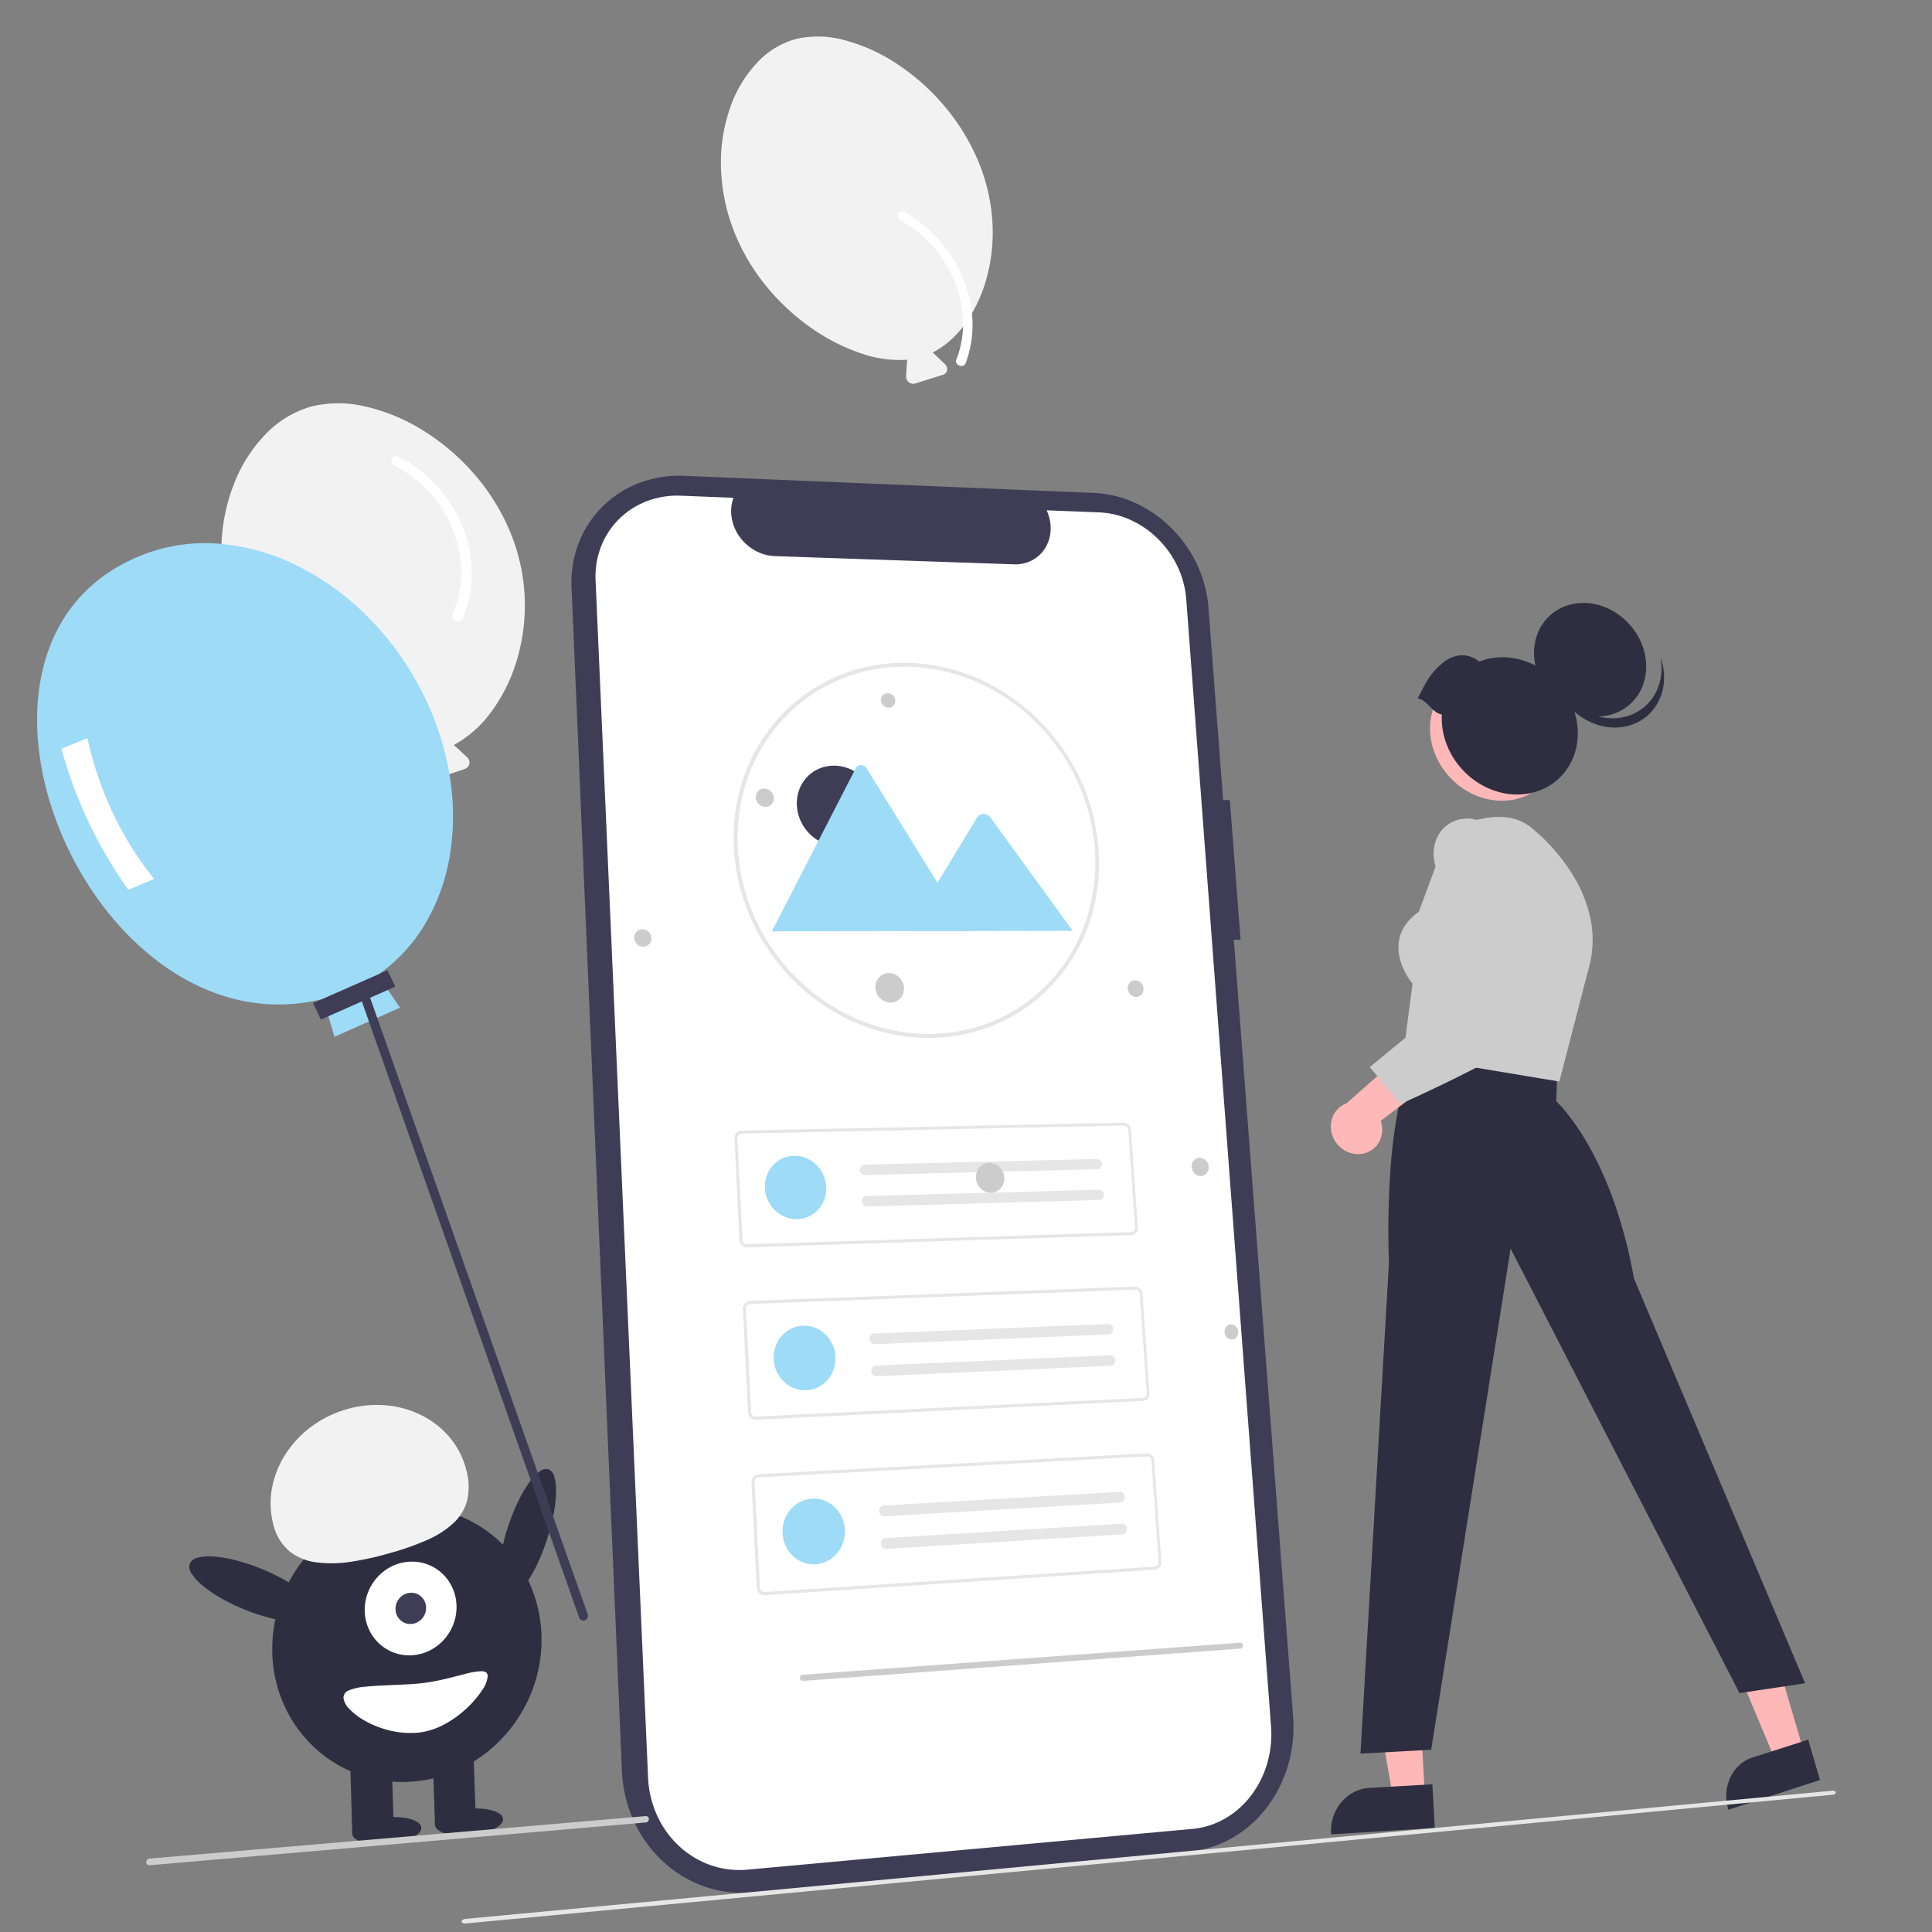 <svg xmlns="http://www.w3.org/2000/svg" width="440" height="440">
    <rect width="100%" height="100%" fill="#808080" stroke="none"/>
    <defs>
        <clipPath id="clip-path">
            <path id="Rectangle_46" data-name="Rectangle 46" transform="translate(153 2402)" style="stroke:#707070;fill:#fff" d="M0 0h440v440H0z"/>
        </clipPath>
        <style>
            .cls-7{fill:#fff}.cls-3{fill:#feb8b8}.cls-4{fill:#2f2e41}.cls-5{fill:#ccc}.cls-6{fill:#3f3d56}.cls-8{fill:#e6e6e6}.cls-9{fill:#9ddbf7}.cls-10{fill:#f2f2f2}
        </style>
    </defs>
    <g id="Mask_Group_6" data-name="Mask Group 6" transform="translate(-153 -2402)" style="clip-path:url(#clip-path)">
        <g id="Group_60" data-name="Group 60" transform="translate(52 30.874)">
            <g id="Group_28" data-name="Group 28" transform="translate(402.444 2507.724)">
                <path id="Path_409" data-name="Path 409" class="cls-3" d="m12.308 29.4-7.27.427L0 .494 10.681 0z" transform="translate(10.751 242.965)"/>
                <path id="Path_410" data-name="Path 410" class="cls-4" d="M24.106 9.946.508 11.409l-.016-.317a10.208 10.208 0 0 1 .537-3.837 9.909 9.909 0 0 1 1.825-3.208A9.342 9.342 0 0 1 5.68 1.8 8.83 8.83 0 0 1 9.222.827L23.552 0z" transform="translate(1.214 269.758)"/>
                <path id="Path_411" data-name="Path 411" class="cls-3" d="m17.667 27.489-6.433 2.065L.177 3.174 9.688.263z" transform="translate(91.732 234.955)"/>
                <path id="Path_412" data-name="Path 412" class="cls-4" d="M22.2 9.29 1.347 16.064l-.085-.292a10.206 10.206 0 0 1-.373-3.71 9.819 9.819 0 0 1 .926-3.421 8.936 8.936 0 0 1 2.04-2.755 8.068 8.068 0 0 1 2.968-1.719L19.509.11z" transform="translate(90.847 259.495)"/>
                <path id="Path_413" data-name="Path 413" class="cls-4" d="M14.888 48.789c-.017-.365-.121-2.792-.137-6.427s.059-8.454.4-13.626a115.772 115.772 0 0 1 1.984-15.649c1.038-4.978 2.511-9.456 4.593-12.606L21.851.3l31.366 4.788-.238 6.976a29.644 29.644 0 0 1 2.686 3.036 56.587 56.587 0 0 1 4.865 7.37 80.791 80.791 0 0 1 5.51 12.247 109.793 109.793 0 0 1 4.637 17.712l38.985 92.193-14.945 2.245L42.588 45.629 24.5 159.771l-16.11.876z" transform="translate(0 102.128)"/>
                <path id="Path_414" data-name="Path 414" class="cls-5" d="m3.116 55.267 2.149-16.376c-.162-.2-.463-.588-.818-1.127A16.567 16.567 0 0 1 3.3 35.732a13.7 13.7 0 0 1-.959-2.708 10.289 10.289 0 0 1-.261-3.15A8.705 8.705 0 0 1 2.5 27.8a8.873 8.873 0 0 1 .91-1.92 10.512 10.512 0 0 1 1.4-1.759 13.823 13.823 0 0 1 1.88-1.591l6.789-18.324.1-.059a23.93 23.93 0 0 1 2.285-1.128 27.248 27.248 0 0 1 5.053-1.655A16.884 16.884 0 0 1 27.19 1.1a10.836 10.836 0 0 1 5.98 3.013 32.849 32.849 0 0 1 2.72 2.524 43.23 43.23 0 0 1 5.4 6.741 31.762 31.762 0 0 1 4.355 10.047 24.25 24.25 0 0 1-.406 12.515l-6.532 25.246z" transform="translate(14.986 48.534)"/>
                <path id="Path_415" data-name="Path 415" class="cls-3" d="M7.8 23.728a5.512 5.512 0 0 0 1.227-.284 5.361 5.361 0 0 0 2.816-2.318 5.543 5.543 0 0 0 .516-1.149 5.764 5.764 0 0 0 .248-1.235 5.99 5.99 0 0 0-.023-1.276 6.213 6.213 0 0 0-.3-1.272L28.13 4.188 18.053.242l-13.614 12a5.375 5.375 0 0 0-1.775 1.108A5.451 5.451 0 0 0 1.468 15a5.739 5.739 0 0 0-.528 2.013 6.106 6.106 0 0 0 .232 2.178 6.428 6.428 0 0 0 2.538 3.5 6.212 6.212 0 0 0 1.94.888 5.812 5.812 0 0 0 2.146.152z" transform="translate(.719 102.475)"/>
                <path id="Path_416" data-name="Path 416" class="cls-5" d="M3.14 57.521 27.093 37.8 18.2 12.033a9.733 9.733 0 0 1-.443-1.863 9.23 9.23 0 0 1-.063-1.86A8.709 8.709 0 0 1 18 6.513a8.268 8.268 0 0 1 .683-1.677 7.37 7.37 0 0 1 .95-1.382 7.258 7.258 0 0 1 1.217-1.113 7.347 7.347 0 0 1 1.441-.813 7.608 7.608 0 0 1 1.62-.482 7.827 7.827 0 0 1 3.079.05 9.224 9.224 0 0 1 2.991 1.267 14.842 14.842 0 0 1 2.9 2.476 26.325 26.325 0 0 1 2.794 3.679l.029.052c.158.344 1.2 2.628 2.523 5.963s2.941 7.73 4.247 12.29a55.8 55.8 0 0 1 2.4 13.325c.1 4.029-.719 7.341-3.046 9.04a87.618 87.618 0 0 1-8.683 5.373c-3.344 1.858-6.953 3.712-10.292 5.365s-6.428 3.113-8.685 4.161-3.7 1.69-3.752 1.715l-.261.116z" transform="translate(7.374 48.907)"/>
                <path id="Ellipse_66" data-name="Ellipse 66" class="cls-3" d="M14.79.749A15.61 15.61 0 0 1 20.57 2.2a17.3 17.3 0 0 1 8.272 8.224 16 16 0 0 1 1.521 5.8 14.178 14.178 0 0 1-.767 5.714 12.9 12.9 0 0 1-2.825 4.594 12.727 12.727 0 0 1-4.46 3.012 13.743 13.743 0 0 1-5.667.956 15.56 15.56 0 0 1-5.844-1.4 17.078 17.078 0 0 1-4.925-3.4 17.256 17.256 0 0 1-3.481-4.9 15.979 15.979 0 0 1-1.517-5.887 14.137 14.137 0 0 1 .829-5.763 12.876 12.876 0 0 1 2.905-4.581 12.745 12.745 0 0 1 4.515-2.947A13.8 13.8 0 0 1 14.79.749z" transform="translate(23.392 15.247)"/>
                <path id="Ellipse_67" data-name="Ellipse 67" class="cls-4" d="M12.776.737a13.555 13.555 0 0 1 5 1.292A15.045 15.045 0 0 1 21.987 5a15.266 15.266 0 0 1 2.988 4.225 14.082 14.082 0 0 1 1.343 5.05 12.3 12.3 0 0 1-.638 4.959 11.015 11.015 0 0 1-2.422 3.97 10.793 10.793 0 0 1-3.841 2.583 11.746 11.746 0 0 1-4.891.788 13.512 13.512 0 0 1-5.051-1.255 15.03 15.03 0 0 1-4.267-2.985 15.265 15.265 0 0 1-3.029-4.274A14.066 14.066 0 0 1 .837 12.95a12.266 12.266 0 0 1 .684-5A10.991 10.991 0 0 1 4 4a10.807 10.807 0 0 1 3.887-2.537 11.792 11.792 0 0 1 4.889-.726z" transform="translate(47.111)"/>
                <path id="Path_417" data-name="Path 417" class="cls-4" d="M20.492 13.09a10.835 10.835 0 0 1-2.548 1.375 11.476 11.476 0 0 1-2.836.673 12.441 12.441 0 0 1-3-.046 13.539 13.539 0 0 1-3.034-.781 14.541 14.541 0 0 1-2.851-1.478 15.187 15.187 0 0 1-2.471-2.058 15.314 15.314 0 0 1-1.991-2.539A14.876 14.876 0 0 1 .349 5.321a14.383 14.383 0 0 0 1.157 3.525 15.178 15.178 0 0 0 2 3.126 15.274 15.274 0 0 0 2.7 2.557 14.636 14.636 0 0 0 3.254 1.82 13.5 13.5 0 0 0 3.514.892 12.251 12.251 0 0 0 3.438-.092 11.231 11.231 0 0 0 3.169-1.039 10.7 10.7 0 0 0 2.699-1.95 10.822 10.822 0 0 0 1.983-2.692A11.565 11.565 0 0 0 25.36 8.3a12.707 12.707 0 0 0 .179-3.45 13.942 13.942 0 0 0-.774-3.544 13.193 13.193 0 0 1 .213 3.451 12 12 0 0 1-.678 3.225 11.086 11.086 0 0 1-1.514 2.833 10.656 10.656 0 0 1-2.294 2.275z" transform="translate(51.952 11.776)"/>
                <path id="Path_418" data-name="Path 418" class="cls-4" d="M.607 10.419c.516-1 .952-1.861 1.359-2.619s.785-1.416 1.188-2.022a13.929 13.929 0 0 1 1.327-1.711 17.907 17.907 0 0 1 1.777-1.681 8.26 8.26 0 0 1 1.97-1.237 6.388 6.388 0 0 1 2.118-.536A5.623 5.623 0 0 1 12.5.88a6.5 6.5 0 0 1 2.1 1.173 14.274 14.274 0 0 1 4.873-.993 15.857 15.857 0 0 1 4.966.664A17.358 17.358 0 0 1 29.1 3.919a18.162 18.162 0 0 1 3.976 3.6 17.942 17.942 0 0 1 2.742 4.585 16.8 16.8 0 0 1 1.2 4.95 15.213 15.213 0 0 1-.376 4.917 13.8 13.8 0 0 1-1.994 4.482 13.181 13.181 0 0 1-3.414 3.434 13.594 13.594 0 0 1-4.354 1.97 14.811 14.811 0 0 1-4.915.4 16.4 16.4 0 0 1-5.088-1.286 17.765 17.765 0 0 1-4.577-2.862 18.248 18.248 0 0 1-3.48-4.014A17.6 17.6 0 0 1 6.679 19.3a16.107 16.107 0 0 1-.563-5.195 3.575 3.575 0 0 1-1.5-.693 11.444 11.444 0 0 1-1.251-1.148 11.5 11.5 0 0 0-1.252-1.149 3.6 3.6 0 0 0-1.506-.696z" transform="translate(20.82 12.035)"/>
            </g>
            <g id="Group_46" data-name="Group 46" transform="translate(108.861 2377.376)">
                <g id="Group_29" data-name="Group 29" transform="translate(97.252 100.997)">
                    <path id="Path_339" data-name="Path 339" class="cls-6" d="m151.051 74.972-1.529-.017-3.354-43.92a27.85 27.85 0 0 0-2.637-9.838 29.34 29.34 0 0 0-5.768-8.152 28.347 28.347 0 0 0-8.094-5.672 25.461 25.461 0 0 0-9.632-2.363L26.8 1.119a25.691 25.691 0 0 0-10.266 1.63 23.98 23.98 0 0 0-8.279 5.306 23.724 23.724 0 0 0-5.43 8.212 25.069 25.069 0 0 0-1.694 10.308L12.595 296a30.749 30.749 0 0 0 2.771 11.6 28.792 28.792 0 0 0 6.6 9.108 27 27 0 0 0 9.408 5.675 26.348 26.348 0 0 0 11.188 1.347l99.354-9.32a24.011 24.011 0 0 0 9.913-3.206 26.5 26.5 0 0 0 7.7-6.887 29.481 29.481 0 0 0 4.776-9.531 31.283 31.283 0 0 0 1.152-11.181l-13.5-176.833h1.539z" transform="translate(23.924 -.001)"/>
                    <path id="Path_340" data-name="Path 340" class="cls-7" d="m135.4 24.356 19.311 256.722a23.748 23.748 0 0 1-.888 8.5 22.371 22.371 0 0 1-3.639 7.231 20.094 20.094 0 0 1-5.85 5.212 18.19 18.19 0 0 1-7.51 2.414l-101.3 9.277a20.006 20.006 0 0 1-8.477-1.036 20.48 20.48 0 0 1-7.118-4.3 21.837 21.837 0 0 1-4.99-6.893 23.339 23.339 0 0 1-2.105-8.776L.882 20.12a18.994 18.994 0 0 1 1.27-7.8A17.976 17.976 0 0 1 6.253 6.1a18.18 18.18 0 0 1 6.27-4.035A19.493 19.493 0 0 1 20.314.809l11.972.477a8.76 8.76 0 0 0-.492 2.207 9.353 9.353 0 0 0 .074 2.278 9.969 9.969 0 0 0 .625 2.244 10.474 10.474 0 0 0 1.159 2.105 10.742 10.742 0 0 0 3.566 3.18 10.363 10.363 0 0 0 2.18.9 9.8 9.8 0 0 0 2.317.366l54.448 1.872a8.507 8.507 0 0 0 2.175-.2 7.994 7.994 0 0 0 1.974-.732 7.757 7.757 0 0 0 3.017-2.863 8.189 8.189 0 0 0 .855-1.97 8.8 8.8 0 0 0 .333-2.141 9.493 9.493 0 0 0-.191-2.213 10.119 10.119 0 0 0-.718-2.187l11.945.476a19.28 19.28 0 0 1 7.308 1.782 21.5 21.5 0 0 1 6.15 4.3 22.256 22.256 0 0 1 4.384 6.192 21.112 21.112 0 0 1 2 7.472z" transform="translate(29.645 4.838)"/>
                    <g id="Group_26" data-name="Group 26" transform="translate(59.84 42.7)">
                        <path id="Path_45" data-name="Path 45" class="cls-8" d="M47.04 86.426a41.887 41.887 0 0 1-16.606-3.237 45.448 45.448 0 0 1-14.07-9.264 46.95 46.95 0 0 1-9.937-13.879 45.438 45.438 0 0 1-4.252-16.974V42.755a41.775 41.775 0 0 1 2.6-16.676A39.223 39.223 0 0 1 13.2 12.695a38.033 38.033 0 0 1 12.84-8.763A38.812 38.812 0 0 1 41.9 1.024a42.193 42.193 0 0 1 16.118 3.659 45.606 45.606 0 0 1 13.439 9.191 46.984 46.984 0 0 1 9.505 13.378 45.542 45.542 0 0 1 4.277 16.311 42.35 42.35 0 0 1-2.023 16.394 39.337 39.337 0 0 1-7.768 13.554 37.886 37.886 0 0 1-12.432 9.32 38.758 38.758 0 0 1-15.973 3.592zM41.949 1.9a38.239 38.239 0 0 0-15.534 2.873 37.148 37.148 0 0 0-12.55 8.572 38.344 38.344 0 0 0-8.24 13.1 41.256 41.256 0 0 0-2.554 16.35v.248a44.513 44.513 0 0 0 4.167 16.62 45.987 45.987 0 0 0 9.722 13.594 44.516 44.516 0 0 0 13.772 9.08 41.03 41.03 0 0 0 16.26 3.181 37.944 37.944 0 0 0 15.638-3.51 37.092 37.092 0 0 0 12.176-9.121 38.512 38.512 0 0 0 7.611-13.27A41.464 41.464 0 0 0 84.4 43.561a44.584 44.584 0 0 0-4.187-15.976 46 46 0 0 0-9.311-13.1 44.651 44.651 0 0 0-13.163-9A41.3 41.3 0 0 0 41.953 1.9z"/>
                        <g id="Group_27" data-name="Group 27" transform="translate(8.846 24.003)">
                            <path id="Ellipse_7" data-name="Ellipse 7" class="cls-6" d="M9.051.13A9.231 9.231 0 0 1 12.6.9a9.908 9.908 0 0 1 2.967 2 10.107 10.107 0 0 1 2.09 2.931 9.711 9.711 0 0 1 .908 3.569 9.01 9.01 0 0 1-.5 3.562 8.436 8.436 0 0 1-1.757 2.9 8.242 8.242 0 0 1-2.751 1.953 8.528 8.528 0 0 1-3.477.7 9.219 9.219 0 0 1-3.568-.75 9.9 9.9 0 0 1-3-2 10.106 10.106 0 0 1-2.11-2.955 9.706 9.706 0 0 1-.91-3.6 9 9 0 0 1 .521-3.581 8.428 8.428 0 0 1 1.787-2.9A8.244 8.244 0 0 1 5.576.8 8.54 8.54 0 0 1 9.051.13z" transform="translate(7.194 .298)"/>
                            <path id="Path_63" data-name="Path 63" class="cls-9" d="m46.512 38.077-44.349.074h-.127l-.042-.006 19.07-37.088a1.34 1.34 0 0 1 .216-.311 1.318 1.318 0 0 1 .287-.233 1.336 1.336 0 0 1 .343-.145 1.394 1.394 0 0 1 .38-.047 1.475 1.475 0 0 1 .386.058 1.558 1.558 0 0 1 .359.155 1.62 1.62 0 0 1 .314.241 1.639 1.639 0 0 1 .251.317l15.373 24.813.736 1.187z"/>
                            <path id="Path_65" data-name="Path 65" class="cls-9" d="m39.063 26.792-37.468.063 6.683-11.007.478-.788L17.346.912a1.741 1.741 0 0 1 .263-.292 1.721 1.721 0 0 1 .677-.369 1.782 1.782 0 0 1 .391-.064 1.862 1.862 0 0 1 .4.023 1.959 1.959 0 0 1 .39.107 2.056 2.056 0 0 1 .367.183 2.135 2.135 0 0 1 .329.261l.037.046.04.043.036.045.035.046z" transform="translate(31.429 11.246)"/>
                        </g>
                    </g>
                    <path id="Path_39" data-name="Path 39" class="cls-8" d="m90.514 25.627-87.507 2.8a1.65 1.65 0 0 1-.662-.116 1.73 1.73 0 0 1-.553-.355 1.8 1.8 0 0 1-.555-1.212L.085 3.591a1.73 1.73 0 0 1 .1-.671 1.662 1.662 0 0 1 .332-.553 1.6 1.6 0 0 1 1.158-.528L88.724.032a1.513 1.513 0 0 1 .613.118 1.664 1.664 0 0 1 .518.344 1.8 1.8 0 0 1 .537 1.158l1.564 22.255a1.741 1.741 0 0 1-.077.653 1.606 1.606 0 0 1-.3.541 1.483 1.483 0 0 1-.47.374 1.435 1.435 0 0 1-.6.151zM1.709 2.525a.961.961 0 0 0-.695.317 1 1 0 0 0-.2.332 1.038 1.038 0 0 0-.059.4l1.156 23.144a1.078 1.078 0 0 0 .333.727 1.037 1.037 0 0 0 .332.213.991.991 0 0 0 .4.07l87.495-2.769a.86.86 0 0 0 .359-.09.889.889 0 0 0 .282-.224.965.965 0 0 0 .178-.325 1.045 1.045 0 0 0 .046-.392L89.771 1.666a1.077 1.077 0 0 0-.322-.7 1 1 0 0 0-.311-.206.907.907 0 0 0-.368-.067z" transform="translate(62.066 148.399)"/>
                    <path id="Ellipse_5" data-name="Ellipse 5" class="cls-9" d="M6.988.161a6.865 6.865 0 0 1 2.739.5 7.246 7.246 0 0 1 2.291 1.489 7.529 7.529 0 0 1 2.308 5.032A7.318 7.318 0 0 1 13.932 10a7 7 0 0 1-1.365 2.334 6.733 6.733 0 0 1-2.13 1.612 6.65 6.65 0 0 1-2.687.648A6.861 6.861 0 0 1 5 14.1a7.242 7.242 0 0 1-2.308-1.489A7.528 7.528 0 0 1 .37 7.55a7.315 7.315 0 0 1 .407-2.829A7 7 0 0 1 2.16 2.389 6.729 6.729 0 0 1 4.3.791a6.652 6.652 0 0 1 2.688-.63z" transform="translate(68.723 155.815)"/>
                    <path id="Path_40" data-name="Path 40" class="cls-8" d="M1.147 1.31a1.084 1.084 0 0 0-.441.1 1.1 1.1 0 0 0-.35.264 1.15 1.15 0 0 0-.225.385 1.212 1.212 0 0 0-.064.467 1.255 1.255 0 0 0 .384.835 1.2 1.2 0 0 0 .379.247 1.125 1.125 0 0 0 .452.082l52.844-1.332a1.009 1.009 0 0 0 .422-.095 1.029 1.029 0 0 0 .335-.253 1.107 1.107 0 0 0 .215-.372 1.2 1.2 0 0 0 .062-.454 1.258 1.258 0 0 0-.36-.822 1.168 1.168 0 0 0-.362-.247A1.067 1.067 0 0 0 54 .026L1.147 1.311z" transform="translate(90.682 156.677)"/>
                    <path id="Path_41" data-name="Path 41" class="cls-8" d="M1.148 1.477a1.085 1.085 0 0 0-.442.106 1.1 1.1 0 0 0-.351.266 1.157 1.157 0 0 0-.225.387 1.221 1.221 0 0 0-.063.464 1.257 1.257 0 0 0 .384.837 1.2 1.2 0 0 0 .38.246 1.124 1.124 0 0 0 .452.081L54.2 2.369a1.01 1.01 0 0 0 .423-.1 1.034 1.034 0 0 0 .336-.254 1.115 1.115 0 0 0 .215-.374 1.207 1.207 0 0 0 .062-.456 1.264 1.264 0 0 0-.111-.454 1.249 1.249 0 0 0-.255-.369 1.167 1.167 0 0 0-.362-.247 1.064 1.064 0 0 0-.432-.088L1.148 1.477z" transform="translate(91.084 163.673)"/>
                    <path id="Path_42" data-name="Path 42" class="cls-8" d="M91.225 26.09 3.044 30.367a1.635 1.635 0 0 1-.667-.107 1.7 1.7 0 0 1-.558-.353 1.785 1.785 0 0 1-.392-.544 1.831 1.831 0 0 1-.168-.682L.087 5.122a1.789 1.789 0 0 1 .1-.685 1.732 1.732 0 0 1 .334-.569 1.661 1.661 0 0 1 .518-.394 1.621 1.621 0 0 1 .649-.162L89.4.058a1.5 1.5 0 0 1 .618.11 1.643 1.643 0 0 1 .522.342 1.778 1.778 0 0 1 .372.521 1.827 1.827 0 0 1 .169.649l1.591 22.635a1.8 1.8 0 0 1-.078.667 1.673 1.673 0 0 1-.3.556 1.53 1.53 0 0 1-.474.388 1.448 1.448 0 0 1-.6.164zM1.723 4.01a.973.973 0 0 0-.39.1 1 1 0 0 0-.311.237 1.039 1.039 0 0 0-.2.341 1.076 1.076 0 0 0-.06.411l1.176 23.549a1.1 1.1 0 0 0 .1.409 1.07 1.07 0 0 0 .235.327 1.024 1.024 0 0 0 .335.212.983.983 0 0 0 .4.065l88.168-4.25a.868.868 0 0 0 .361-.1.917.917 0 0 0 .284-.233 1 1 0 0 0 .179-.333 1.081 1.081 0 0 0 .046-.4L90.46 1.7a1.1 1.1 0 0 0-.1-.39 1.067 1.067 0 0 0-.225-.31.986.986 0 0 0-.313-.2.9.9 0 0 0-.371-.07z" transform="translate(63.997 185.713)"/>
                    <path id="Ellipse_6" data-name="Ellipse 6" class="cls-9" d="M7.044.278A6.8 6.8 0 0 1 9.8.744a7.143 7.143 0 0 1 2.31 1.477 7.493 7.493 0 0 1 1.624 2.263 7.657 7.657 0 0 1 .7 2.825 7.574 7.574 0 0 1-.395 2.876 7.3 7.3 0 0 1-1.375 2.4 6.948 6.948 0 0 1-2.146 1.677 6.72 6.72 0 0 1-2.708.7 6.8 6.8 0 0 1-2.775-.454 7.14 7.14 0 0 1-2.328-1.479 7.492 7.492 0 0 1-1.627-2.273 7.657 7.657 0 0 1-.7-2.845 7.571 7.571 0 0 1 .405-2.888 7.29 7.29 0 0 1 1.393-2.4A6.942 6.942 0 0 1 4.337.962 6.719 6.719 0 0 1 7.044.278z" transform="translate(70.71 194.397)"/>
                    <path id="Path_43" data-name="Path 43" class="cls-8" d="M1.156 2.212a1.094 1.094 0 0 0-.444.114 1.133 1.133 0 0 0-.353.274 1.2 1.2 0 0 0-.226.4 1.254 1.254 0 0 0-.064.476 1.275 1.275 0 0 0 .117.469 1.246 1.246 0 0 0 .27.376 1.181 1.181 0 0 0 .382.245 1.115 1.115 0 0 0 .455.077l53.245-2.227a1.02 1.02 0 0 0 .425-.1 1.06 1.06 0 0 0 .337-.266 1.152 1.152 0 0 0 .217-.383 1.242 1.242 0 0 0 .063-.467 1.282 1.282 0 0 0-.111-.459 1.247 1.247 0 0 0-.257-.371 1.154 1.154 0 0 0-.365-.246 1.056 1.056 0 0 0-.435-.083L1.156 2.212z" transform="translate(92.844 194.247)"/>
                    <path id="Path_44" data-name="Path 44" class="cls-8" d="M1.157 2.383a1.1 1.1 0 0 0-.445.117 1.138 1.138 0 0 0-.353.277 1.206 1.206 0 0 0-.226.4 1.263 1.263 0 0 0-.064.478 1.279 1.279 0 0 0 .118.47 1.247 1.247 0 0 0 .27.376 1.178 1.178 0 0 0 .383.245 1.114 1.114 0 0 0 .456.075l53.32-2.395a1.018 1.018 0 0 0 .417-.113 1.071 1.071 0 0 0 .33-.266 1.164 1.164 0 0 0 .211-.382 1.249 1.249 0 0 0 .06-.459 1.285 1.285 0 0 0-.109-.454 1.247 1.247 0 0 0-.251-.369 1.154 1.154 0 0 0-.357-.247 1.057 1.057 0 0 0-.428-.09L1.157 2.383z" transform="translate(93.253 201.366)"/>
                    <path id="Path_39-2" data-name="Path 39" class="cls-8" d="m91.947 26.565-88.865 5.81a1.621 1.621 0 0 1-.672-.1 1.681 1.681 0 0 1-.563-.35 1.779 1.779 0 0 1-.4-.548 1.862 1.862 0 0 1-.17-.692L.089 6.706a1.852 1.852 0 0 1 .1-.7 1.8 1.8 0 0 1 .337-.585 1.714 1.714 0 0 1 .522-.41 1.639 1.639 0 0 1 .652-.176L90.095.084a1.483 1.483 0 0 1 .622.1 1.619 1.619 0 0 1 .526.339 1.772 1.772 0 0 1 .376.525 1.856 1.856 0 0 1 .171.658l1.619 23.025a1.863 1.863 0 0 1-.078.68 1.743 1.743 0 0 1-.3.571 1.579 1.579 0 0 1-.477.4 1.466 1.466 0 0 1-.606.177zM1.737 5.546a.984.984 0 0 0-.393.106 1.03 1.03 0 0 0-.313.246 1.083 1.083 0 0 0-.2.351 1.112 1.112 0 0 0-.06.42l1.2 23.974a1.119 1.119 0 0 0 .1.415 1.068 1.068 0 0 0 .237.329 1.009 1.009 0 0 0 .338.21.975.975 0 0 0 .4.059L91.9 25.874a.88.88 0 0 0 .364-.106.949.949 0 0 0 .286-.242 1.046 1.046 0 0 0 .18-.343 1.117 1.117 0 0 0 .047-.408L91.16 1.743a1.112 1.112 0 0 0-.1-.4 1.064 1.064 0 0 0-.225-.315.972.972 0 0 0-.316-.2.89.89 0 0 0-.374-.061z" transform="translate(65.963 223.665)"/>
                    <path id="Ellipse_5-2" data-name="Ellipse 5" class="cls-9" d="M7.1.4a6.741 6.741 0 0 1 2.783.43 7.04 7.04 0 0 1 2.329 1.467 7.464 7.464 0 0 1 1.639 2.278 7.884 7.884 0 0 1 .315 5.8 7.6 7.6 0 0 1-1.385 2.467 7.176 7.176 0 0 1-2.163 1.743 6.79 6.79 0 0 1-5.526.345 7.037 7.037 0 0 1-2.347-1.468 7.463 7.463 0 0 1-1.651-2.292 7.884 7.884 0 0 1-.3-5.836A7.6 7.6 0 0 1 2.2 2.868a7.169 7.169 0 0 1 2.172-1.729A6.794 6.794 0 0 1 7.1.4z" transform="translate(72.733 233.661)"/>
                    <path id="Path_40-2" data-name="Path 40" class="cls-8" d="M1.165 3.145a1.107 1.107 0 0 0-.448.123 1.169 1.169 0 0 0-.355.286 1.247 1.247 0 0 0-.228.407 1.31 1.31 0 0 0 .054.962A1.242 1.242 0 0 0 .46 5.3a1.166 1.166 0 0 0 .385.243 1.105 1.105 0 0 0 .459.071l53.653-3.137a1.026 1.026 0 0 0 .428-.112 1.094 1.094 0 0 0 .34-.273 1.2 1.2 0 0 0 .218-.393 1.284 1.284 0 0 0 .062-.473 1.3 1.3 0 0 0-.113-.466 1.244 1.244 0 0 0-.259-.374 1.136 1.136 0 0 0-.366-.246 1.044 1.044 0 0 0-.438-.078L1.165 3.145z" transform="translate(95.044 232.466)"/>
                    <path id="Path_41-2" data-name="Path 41" class="cls-8" d="M1.167 3.323a1.108 1.108 0 0 0-.448.125 1.176 1.176 0 0 0-.356.288 1.257 1.257 0 0 0-.228.409 1.317 1.317 0 0 0 .054.965 1.24 1.24 0 0 0 .272.379 1.162 1.162 0 0 0 .386.243 1.1 1.1 0 0 0 .46.069l53.73-3.313a1.031 1.031 0 0 0 .429-.114 1.1 1.1 0 0 0 .34-.275 1.21 1.21 0 0 0 .218-.4 1.292 1.292 0 0 0 .062-.475 1.306 1.306 0 0 0-.113-.467 1.24 1.24 0 0 0-.259-.374 1.134 1.134 0 0 0-.368-.244 1.044 1.044 0 0 0-.439-.077L1.167 3.324z" transform="translate(95.46 239.705)"/>
                    <path id="Path_419" data-name="Path 419" class="cls-8" d="M312.307.978.973 30.3a1.57 1.57 0 0 1-.366 0 1.1 1.1 0 0 1-.3-.085.59.59 0 0 1-.207-.151.319.319 0 0 1-.081-.2.355.355 0 0 1 .067-.211.7.7 0 0 1 .2-.186 1.236 1.236 0 0 1 .294-.14 1.628 1.628 0 0 1 .363-.076L312.215.067a1.071 1.071 0 0 1 .281.01.829.829 0 0 1 .237.076.52.52 0 0 1 .168.13.323.323 0 0 1 .074.172.32.32 0 0 1-.038.182.5.5 0 0 1-.137.163.812.812 0 0 1-.217.119 1.075 1.075 0 0 1-.276.059z" transform="translate(0 300.509)"/>
                </g>
                <g id="undraw_well_done_i2wr">
                    <path id="Path_53" data-name="Path 53" class="cls-10" d="M67.147 31.927A48.238 48.238 0 0 0 58.7 17.732a50.943 50.943 0 0 0-11.868-10.2 42.664 42.664 0 0 0-13.2-5.49 26.15 26.15 0 0 0-12.392.03 23.113 23.113 0 0 0-10.219 6.176 33.8 33.8 0 0 0-7.251 11.3A41.726 41.726 0 0 0 .858 34.263a44.528 44.528 0 0 0 2.82 16.325 46.664 46.664 0 0 0 8.013 13.657 51.541 51.541 0 0 0 11.3 10.013 46.3 46.3 0 0 0 12.533 5.808 29.645 29.645 0 0 0 11.759 1.109 1.484 1.484 0 0 0-.066.134q-.03.069-.053.14t-.038.145c-.01.049-.018.1-.024.149l-.317 3.574a1.582 1.582 0 0 0 .018.413 1.644 1.644 0 0 0 .122.394 1.71 1.71 0 0 0 .217.356 1.757 1.757 0 0 0 1.075.64 1.7 1.7 0 0 0 .416.021 1.633 1.633 0 0 0 .409-.083l7.282-2.494a1.554 1.554 0 0 0 .366-.182 1.5 1.5 0 0 0 .64-.982 1.559 1.559 0 0 0 .019-.409 1.621 1.621 0 0 0-.086-.4 1.69 1.69 0 0 0-.183-.37 1.736 1.736 0 0 0-.28-.321l-2.739-2.52q-.037-.032-.075-.062t-.078-.058q-.04-.028-.081-.054t-.084-.049a25.731 25.731 0 0 0 8.424-7.379 37.819 37.819 0 0 0 5.774-11.323 43.446 43.446 0 0 0-.8-28.526z" transform="translate(41.704 84.287)"/>
                    <path id="Path_54" data-name="Path 54" class="cls-7" d="M.651 2.128a29.569 29.569 0 0 1 8.277 6.453 28.169 28.169 0 0 1 5.23 8.483 26.019 26.019 0 0 1 1.813 9.536 24.222 24.222 0 0 1-2.009 9.626.966.966 0 0 0 .04.9 1.292 1.292 0 0 0 .7.535 1.456 1.456 0 0 0 .915.018 1.112 1.112 0 0 0 .691-.646 26.516 26.516 0 0 0 2.064-10.38 28.465 28.465 0 0 0-1.982-10.265 30.78 30.78 0 0 0-5.6-9.145A32.315 32.315 0 0 0 1.944.232 1.317 1.317 0 0 0 .951.1a1.282 1.282 0 0 0-.71.508 1.047 1.047 0 0 0-.182.792 1.077 1.077 0 0 0 .592.728z" transform="translate(81.208 97.565)"/>
                    <path id="Path_57" data-name="Path 57" class="cls-10" d="M60.623 31.378a48.19 48.19 0 0 0-7.895-13.256A50.3 50.3 0 0 0 41.888 8.4a40.218 40.218 0 0 0-11.9-5.449 22.753 22.753 0 0 0-11.036-.375 18.822 18.822 0 0 0-8.936 5.314 28.4 28.4 0 0 0-6.158 10.08A37.64 37.64 0 0 0 1.65 31.306a43 43 0 0 0 2.929 14.986 46.61 46.61 0 0 0 7.474 12.724 50.986 50.986 0 0 0 10.3 9.514 44.024 44.024 0 0 0 11.3 5.726 26.345 26.345 0 0 0 10.5 1.417 1.251 1.251 0 0 0-.056.12 1.29 1.29 0 0 0-.043.126 1.361 1.361 0 0 0-.048.266l-.192 3.249a1.489 1.489 0 0 0 .026.377 1.614 1.614 0 0 0 .118.363 1.708 1.708 0 0 0 .2.332 1.74 1.74 0 0 0 .278.284 1.708 1.708 0 0 0 .334.212 1.616 1.616 0 0 0 .361.125 1.494 1.494 0 0 0 .371.033 1.373 1.373 0 0 0 .362-.062l6.424-2.023a1.268 1.268 0 0 0 .322-.153 1.231 1.231 0 0 0 .259-.231 1.252 1.252 0 0 0 .186-.3 1.334 1.334 0 0 0 .1-.347 1.448 1.448 0 0 0 .007-.372 1.579 1.579 0 0 0-.086-.367 1.677 1.677 0 0 0-.173-.344 1.74 1.74 0 0 0-.253-.3l-2.5-2.393q-.033-.031-.068-.059l-.071-.056-.074-.052-.076-.048a20.963 20.963 0 0 0 7.322-6.444 32.239 32.239 0 0 0 4.866-10.141 39.382 39.382 0 0 0 1.461-12.5 42.062 42.062 0 0 0-2.887-13.59z" transform="translate(154.676)"/>
                    <path id="Path_58" data-name="Path 58" class="cls-7" d="M.639 1.982A28.7 28.7 0 0 1 8.2 8.133a28.134 28.134 0 0 1 4.9 7.961 25.561 25.561 0 0 1 1.875 8.861 22.4 22.4 0 0 1-1.537 8.853.929.929 0 0 0 .06.834 1.252 1.252 0 0 0 .638.51 1.265 1.265 0 0 0 .818.038.933.933 0 0 0 .6-.582 24.563 24.563 0 0 0 1.566-9.549 27.976 27.976 0 0 0-2.045-9.537 30.748 30.748 0 0 0-5.25-8.583A31.4 31.4 0 0 0 1.742.257a1.164 1.164 0 0 0-.89-.144 1.066 1.066 0 0 0-.62.454.966.966 0 0 0-.142.733 1.065 1.065 0 0 0 .549.682z" transform="translate(196.495 41.86)"/>
                    <path id="Ellipse_3" data-name="Ellipse 3" class="cls-5" d="M1.619.035a1.668 1.668 0 0 1 .637.143 1.807 1.807 0 0 1 .535.363 1.843 1.843 0 0 1 .377.53 1.752 1.752 0 0 1 .165.643 1.6 1.6 0 0 1-.089.638 1.482 1.482 0 0 1-.315.516 1.45 1.45 0 0 1-.493.343 1.519 1.519 0 0 1-.622.117 1.668 1.668 0 0 1-.638-.142 1.807 1.807 0 0 1-.536-.364 1.843 1.843 0 0 1-.378-.531A1.752 1.752 0 0 1 .1 1.647a1.6 1.6 0 0 1 .09-.638A1.482 1.482 0 0 1 .5.492 1.45 1.45 0 0 1 1 .151a1.519 1.519 0 0 1 .619-.116z" transform="translate(192.691 151.599)"/>
                    <path id="Ellipse_4" data-name="Ellipse 4" class="cls-5" d="M3.252.018a3.247 3.247 0 0 1 1.279.256A3.49 3.49 0 0 1 5.6.986a3.618 3.618 0 0 1 .757 1.06 3.556 3.556 0 0 1 .332 1.3 3.359 3.359 0 0 1-.178 1.307 3.151 3.151 0 0 1-.632 1.072 3.024 3.024 0 0 1-2.24 1 3.246 3.246 0 0 1-1.282-.253A3.489 3.489 0 0 1 1.28 5.76 3.617 3.617 0 0 1 .525 4.7a3.556 3.556 0 0 1-.332-1.3 3.358 3.358 0 0 1 .181-1.31 3.149 3.149 0 0 1 .636-1.075 3.024 3.024 0 0 1 2.242-1z" transform="translate(191.321 215.346)"/>
                    <path id="Ellipse_5-3" data-name="Ellipse 5" class="cls-5" d="M1.964 0a2 2 0 0 1 .771.154A2.1 2.1 0 0 1 3.827 1.2a2.034 2.034 0 0 1 .189.768 1.936 1.936 0 0 1-.119.769A1.859 1.859 0 0 1 2.9 3.8a1.9 1.9 0 0 1-.757.158 2 2 0 0 1-.771-.158A2.1 2.1 0 0 1 .278 2.751a2.034 2.034 0 0 1-.189-.769 1.936 1.936 0 0 1 .12-.77 1.859 1.859 0 0 1 1-1.053A1.9 1.9 0 0 1 1.964 0z" transform="translate(136.478 205.39)"/>
                    <path id="Ellipse_6-2" data-name="Ellipse 6" class="cls-5" d="M2.062.025a2.114 2.114 0 0 1 .81.175 2.25 2.25 0 0 1 .678.453 2.278 2.278 0 0 1 .476.666 2.18 2.18 0 0 1 .2.811 2.028 2.028 0 0 1-.119.808 1.915 1.915 0 0 1-.406.657 1.889 1.889 0 0 1-.631.44 1.963 1.963 0 0 1-.794.155 2.113 2.113 0 0 1-.811-.172 2.25 2.25 0 0 1-.679-.454A2.278 2.278 0 0 1 .312 2.9a2.18 2.18 0 0 1-.2-.813 2.028 2.028 0 0 1 .12-.809A1.915 1.915 0 0 1 .636.617a1.889 1.889 0 0 1 .632-.438 1.963 1.963 0 0 1 .794-.154z" transform="translate(164.159 173.32)"/>
                    <path id="Ellipse_7-2" data-name="Ellipse 7" class="cls-5" d="M1.57.065a1.486 1.486 0 0 1 .621.109 1.648 1.648 0 0 1 .526.345 1.807 1.807 0 0 1 .377.528 1.872 1.872 0 0 1 .173.659 1.808 1.808 0 0 1-.073.669 1.657 1.657 0 0 1-.3.557 1.5 1.5 0 0 1-.471.387 1.427 1.427 0 0 1-.6.16A1.486 1.486 0 0 1 1.2 3.37a1.647 1.647 0 0 1-.527-.345A1.807 1.807 0 0 1 .3 2.5a1.872 1.872 0 0 1-.173-.66A1.808 1.808 0 0 1 .2 1.167 1.657 1.657 0 0 1 .5.61 1.5 1.5 0 0 1 .969.224 1.427 1.427 0 0 1 1.57.065z" transform="translate(270.886 295.327)"/>
                    <path id="Ellipse_8" data-name="Ellipse 8" class="cls-5" d="M3.225.078a3.14 3.14 0 0 1 1.27.236 3.4 3.4 0 0 1 1.068.7 3.616 3.616 0 0 1 1.093 2.373 3.483 3.483 0 0 1-.169 1.326 3.257 3.257 0 0 1-.621 1.1 3.063 3.063 0 0 1-.977.756 3 3 0 0 1-1.238.3 3.139 3.139 0 0 1-1.273-.233 3.4 3.4 0 0 1-1.072-.7 3.616 3.616 0 0 1-1.1-2.379 3.482 3.482 0 0 1 .177-1.332 3.256 3.256 0 0 1 .625-1.1 3.062 3.062 0 0 1 .98-.752A3 3 0 0 1 3.225.078z" transform="translate(214.203 258.516)"/>
                    <path id="Ellipse_9" data-name="Ellipse 9" class="cls-5" d="M1.79.012a1.766 1.766 0 0 1 .71.144 1.956 1.956 0 0 1 .6.4 2.078 2.078 0 0 1 .619 1.334 1.928 1.928 0 0 1-.088.738 1.755 1.755 0 0 1-.34.6 1.623 1.623 0 0 1-1.232.572 1.765 1.765 0 0 1-.708-.143 1.956 1.956 0 0 1-.6-.4 2.078 2.078 0 0 1-.62-1.336 1.927 1.927 0 0 1 .092-.741 1.754 1.754 0 0 1 .341-.6A1.623 1.623 0 0 1 1.79.012z" transform="translate(248.843 216.985)"/>
                    <path id="Ellipse_10" data-name="Ellipse 10" class="cls-5" d="M1.934.047A1.866 1.866 0 0 1 2.7.192a2.072 2.072 0 0 1 .647.43 2.243 2.243 0 0 1 .463.65 2.278 2.278 0 0 1 .212.8 2.163 2.163 0 0 1-.092.812 1.972 1.972 0 0 1-.365.671 1.809 1.809 0 0 1-.581.462 1.758 1.758 0 0 1-.741.183 1.865 1.865 0 0 1-.765-.144 2.071 2.071 0 0 1-.648-.43 2.243 2.243 0 0 1-.466-.646 2.278 2.278 0 0 1-.212-.806 2.162 2.162 0 0 1 .093-.813A1.971 1.971 0 0 1 .612.689a1.808 1.808 0 0 1 .582-.46 1.758 1.758 0 0 1 .74-.182z" transform="translate(263.391 257.39)"/>
                    <path id="Ellipse_18" data-name="Ellipse 18" class="cls-4" d="M4.831 14.528A47.038 47.038 0 0 1 7.046 8.97a30.013 30.013 0 0 1 2.466-4.3 11.323 11.323 0 0 1 2.422-2.634 2.355 2.355 0 0 1 2.088-.562 2.39 2.39 0 0 1 1.343 1.708 11.459 11.459 0 0 1 .389 3.566 30.165 30.165 0 0 1-.554 4.922 47.088 47.088 0 0 1-1.5 5.779 47.324 47.324 0 0 1-2.2 5.573 30.564 30.564 0 0 1-2.471 4.352 11.637 11.637 0 0 1-2.444 2.694 2.4 2.4 0 0 1-2.116.6 2.386 2.386 0 0 1-1.36-1.723 11.594 11.594 0 0 1-.384-3.618 30.544 30.544 0 0 1 .578-4.982 47.338 47.338 0 0 1 1.528-5.817z" transform="translate(103.02 326.895)"/>
                    <path id="Ellipse_19" data-name="Ellipse 19" class="cls-4" d="M30.829 1.654A29.255 29.255 0 0 1 52.5 9.451a29.893 29.893 0 0 1 6.78 9.374 31.063 31.063 0 0 1 2.81 11.838 32.339 32.339 0 0 1-1.89 12.22 32.943 32.943 0 0 1-6.086 10.393 32.332 32.332 0 0 1-9.414 7.485A30.84 30.84 0 0 1 32.835 64.2 29.556 29.556 0 0 1 20.7 62.67a29.258 29.258 0 0 1-10.122-6.051 29.882 29.882 0 0 1-7-9.621A31.088 31.088 0 0 1 .793 34.812a32.376 32.376 0 0 1 2.15-12.453 32.932 32.932 0 0 1 6.415-10.375 32.25 32.25 0 0 1 9.634-7.237 30.744 30.744 0 0 1 11.837-3.093z" transform="translate(53.356 335.284)"/>
                    <path id="Rectangle_21" data-name="Rectangle 21" class="cls-4" d="M0 .733 9.429 0l.537 17.308-9.463.8z" transform="translate(71.855 393.036)"/>
                    <path id="Rectangle_22" data-name="Rectangle 22" class="cls-4" d="M0 .722 9.287 0l.6 17.17-9.32.791z" transform="translate(90.642 391.587)"/>
                    <path id="Ellipse_20" data-name="Ellipse 20" class="cls-4" d="M7.887.656A19.034 19.034 0 0 1 10.95.638a12.273 12.273 0 0 1 2.511.439 5.05 5.05 0 0 1 1.707.819 1.528 1.528 0 0 1 .652 1.124 1.723 1.723 0 0 1-.576 1.229A5.786 5.786 0 0 1 13.6 5.355a13.27 13.27 0 0 1-2.472.864 19.524 19.524 0 0 1-3.053.5A19.1 19.1 0 0 1 5 6.746a12.365 12.365 0 0 1-2.53-.436 5.086 5.086 0 0 1-1.726-.822 1.528 1.528 0 0 1-.656-1.132A1.735 1.735 0 0 1 .676 3.12a5.86 5.86 0 0 1 1.665-1.109A13.392 13.392 0 0 1 4.83 1.15 19.581 19.581 0 0 1 7.887.656z" transform="translate(72.276 406.993)"/>
                    <path id="Ellipse_21" data-name="Ellipse 21" class="cls-4" d="M7.766.644a18.622 18.622 0 0 1 3.018-.015 12.048 12.048 0 0 1 2.475.437 4.991 4.991 0 0 1 1.685.814A1.527 1.527 0 0 1 15.592 3a1.7 1.7 0 0 1-.563 1.219 5.658 5.658 0 0 1-1.618 1.1 12.952 12.952 0 0 1-2.432.855 19.066 19.066 0 0 1-3 .5 18.684 18.684 0 0 1-3.029.023 12.137 12.137 0 0 1-2.494-.434 5.025 5.025 0 0 1-1.7-.817A1.527 1.527 0 0 1 .1 4.309a1.717 1.717 0 0 1 .573-1.226 5.73 5.73 0 0 1 1.636-1.1 13.07 13.07 0 0 1 2.448-.852A19.122 19.122 0 0 1 7.766.644z" transform="translate(91.106 405.037)"/>
                    <path id="Ellipse_22" data-name="Ellipse 22" class="cls-7" d="M10.471.624a10.016 10.016 0 0 1 7.455 2.654A10.222 10.222 0 0 1 20.262 6.5a10.586 10.586 0 0 1 .956 4.071 10.979 10.979 0 0 1-.673 4.184 11.16 11.16 0 0 1-2.111 3.53A10.959 10.959 0 0 1 15.2 20.8a10.49 10.49 0 0 1-4.042 1.119 10.018 10.018 0 0 1-7.524-2.63 10.221 10.221 0 0 1-2.361-3.254 10.588 10.588 0 0 1-.953-4.112 10.983 10.983 0 0 1 .7-4.211 11.159 11.159 0 0 1 2.151-3.528A10.951 10.951 0 0 1 6.432 1.7 10.48 10.48 0 0 1 10.471.624z" transform="translate(74.888 348.796)"/>
                    <path id="Ellipse_23" data-name="Ellipse 23" class="cls-6" d="M3.486.219a3.339 3.339 0 0 1 2.492.881 3.407 3.407 0 0 1 .782 1.08 3.529 3.529 0 0 1 .318 1.362 3.66 3.66 0 0 1-.228 1.4 3.72 3.72 0 0 1-.708 1.176 3.652 3.652 0 0 1-1.081.834 3.5 3.5 0 0 1-1.347.369 3.339 3.339 0 0 1-2.5-.879A3.407 3.407 0 0 1 .43 5.356 3.529 3.529 0 0 1 .112 3.99a3.66 3.66 0 0 1 .231-1.4 3.72 3.72 0 0 1 .712-1.176A3.651 3.651 0 0 1 2.139.583 3.494 3.494 0 0 1 3.486.219z" transform="translate(82.102 356.277)"/>
                    <path id="Path_61" data-name="Path 61" class="cls-10" d="M1.119 28A19.191 19.191 0 0 1 .9 19.653a21.476 21.476 0 0 1 3.179-7.713 23.959 23.959 0 0 1 5.975-6.22 25.212 25.212 0 0 1 8.186-3.9 24.509 24.509 0 0 1 8.915-.755 22.351 22.351 0 0 1 7.994 2.354 19.953 19.953 0 0 1 6.247 5 18.586 18.586 0 0 1 3.676 7.22 14.04 14.04 0 0 1 .223 7.079 10.791 10.791 0 0 1-3.16 5.189 21.664 21.664 0 0 1-5.959 3.8 59.844 59.844 0 0 1-8.176 2.9 68.642 68.642 0 0 1-8.916 2.014 28.522 28.522 0 0 1-8.013.189A12.307 12.307 0 0 1 4.8 34.242 11.439 11.439 0 0 1 1.119 28z" transform="translate(53.228 312.77)"/>
                    <path id="Ellipse_24" data-name="Ellipse 24" class="cls-4" d="M2.044 4.6a2.677 2.677 0 0 1 1.93-1.327 11.753 11.753 0 0 1 3.74-.193 29.69 29.69 0 0 1 5.01.9 45.2 45.2 0 0 1 5.744 1.935A44.609 44.609 0 0 1 23.88 8.56a28.53 28.53 0 0 1 4.111 2.84 10.99 10.99 0 0 1 2.426 2.71 2.517 2.517 0 0 1 .352 2.245 2.628 2.628 0 0 1-1.888 1.331 11.471 11.471 0 0 1-3.691.213 29.244 29.244 0 0 1-4.98-.869 44.991 44.991 0 0 1-5.752-1.918A44.79 44.79 0 0 1 9 12.464 28.768 28.768 0 0 1 4.844 9.6a11.045 11.045 0 0 1-2.456-2.736A2.5 2.5 0 0 1 2.044 4.6z" transform="translate(33.35 345.182)"/>
                    <path id="Path_62" data-name="Path 62" class="cls-7" d="M.11 6.163A4.438 4.438 0 0 0 1.549 8.81a15.369 15.369 0 0 0 3.728 2.753 21.956 21.956 0 0 0 5.323 2.045 20.121 20.121 0 0 0 6.228.532A16.03 16.03 0 0 0 23 12.265a24.066 24.066 0 0 0 5.168-3.7 22.346 22.346 0 0 0 3.529-4.139 6.465 6.465 0 0 0 1.262-3.206C32.928.455 32.42.146 31.54.12a15.533 15.533 0 0 0-3.649.606c-1.518.374-3.3.862-5.24 1.3a42.306 42.306 0 0 1-6.182.967c-2.146.153-4.245.235-6.186.32s-3.728.172-5.242.337a12.4 12.4 0 0 0-3.618.8A1.836 1.836 0 0 0 .11 6.163z" transform="translate(70.252 374.239)"/>
                    <path id="Path_70" data-name="Path 70" class="cls-9" d="M88.986 36.7a67.7 67.7 0 0 0-12.144-17.624 61.4 61.4 0 0 0-15.96-12.06 49.633 49.633 0 0 0-17.893-5.473 39.163 39.163 0 0 0-17.895 2.271C12.215 8.679 4.88 18.178 2.008 29.57-.887 41.049.768 54.388 5.795 66.732c5.036 12.368 13.426 23.66 23.916 31.015 10.44 7.32 22.887 10.69 36.054 7.366l2.541 8.647 14.939-6.65-5.095-7.449a37.076 37.076 0 0 0 10.8-11.6 44.843 44.843 0 0 0 5.6-15.4 55.361 55.361 0 0 0 .117-17.617A64.837 64.837 0 0 0 88.986 36.7z" transform="translate(0 116.121)"/>
                    <path id="Path_71" data-name="Path 71" class="cls-7" d="M21.133 32.142 15.264 34.6q-2.623-3.688-4.9-7.568T6.177 19.11q-1.912-4.036-3.451-8.21T.037 2.45L5.941.094A84.027 84.027 0 0 0 8.409 8.9a78.3 78.3 0 0 0 3.357 8.285 75.571 75.571 0 0 0 4.243 7.752 75.741 75.741 0 0 0 5.124 7.205z" transform="translate(6.1 161.788)"/>
                    <path id="Rectangle_27" data-name="Rectangle 27" class="cls-6" d="M0 7.463 16.958 0l1.771 3.719-16.946 7.5z" transform="translate(63.434 214.732)"/>
                    <path id="Path_72" data-name="Path 72" class="cls-6" d="M51.5 143.881a1 1 0 0 1-.409.046.988.988 0 0 1-.378-.116 1.01 1.01 0 0 1-.305-.255 1.054 1.054 0 0 1-.191-.372L.015.818l2-.506L52.2 142.536a1.1 1.1 0 0 1 .035.423 1.123 1.123 0 0 1-.12.394 1.1 1.1 0 0 1-.253.322 1.049 1.049 0 0 1-.363.206z" transform="translate(73.791 218.895)"/>
                    <path id="Path_73" data-name="Path 73" class="cls-5" d="M113.85 1.506.783 11.255a.726.726 0 0 1-.295-.034.692.692 0 0 1-.409-.37.733.733 0 0 1-.065-.291.791.791 0 0 1 .054-.3.838.838 0 0 1 .394-.44.783.783 0 0 1 .292-.085L113.786.059a.643.643 0 0 1 .5.17.688.688 0 0 1 .157.217.736.736 0 0 1 .066.277.772.772 0 0 1-.179.529.732.732 0 0 1-.212.174.677.677 0 0 1-.268.08z" transform="translate(25.415 407.294)"/>
                    <path id="Path_75" data-name="Path 75" class="cls-5" d="M100.4 1.389.736 8.753a.622.622 0 0 1-.261-.036.646.646 0 0 1-.219-.135.688.688 0 0 1-.156-.213.73.73 0 0 1-.064-.269.747.747 0 0 1 .038-.278.729.729 0 0 1 .126-.235.685.685 0 0 1 .2-.166.64.64 0 0 1 .255-.074L100.3.044a.559.559 0 0 1 .24.035.612.612 0 0 1 .2.13.683.683 0 0 1 .146.2.743.743 0 0 1 .039.523.681.681 0 0 1-.114.223.612.612 0 0 1-.183.158.557.557 0 0 1-.228.076z" transform="translate(174.264 367.814)"/>
                </g>
            </g>
        </g>
    </g>
</svg>
